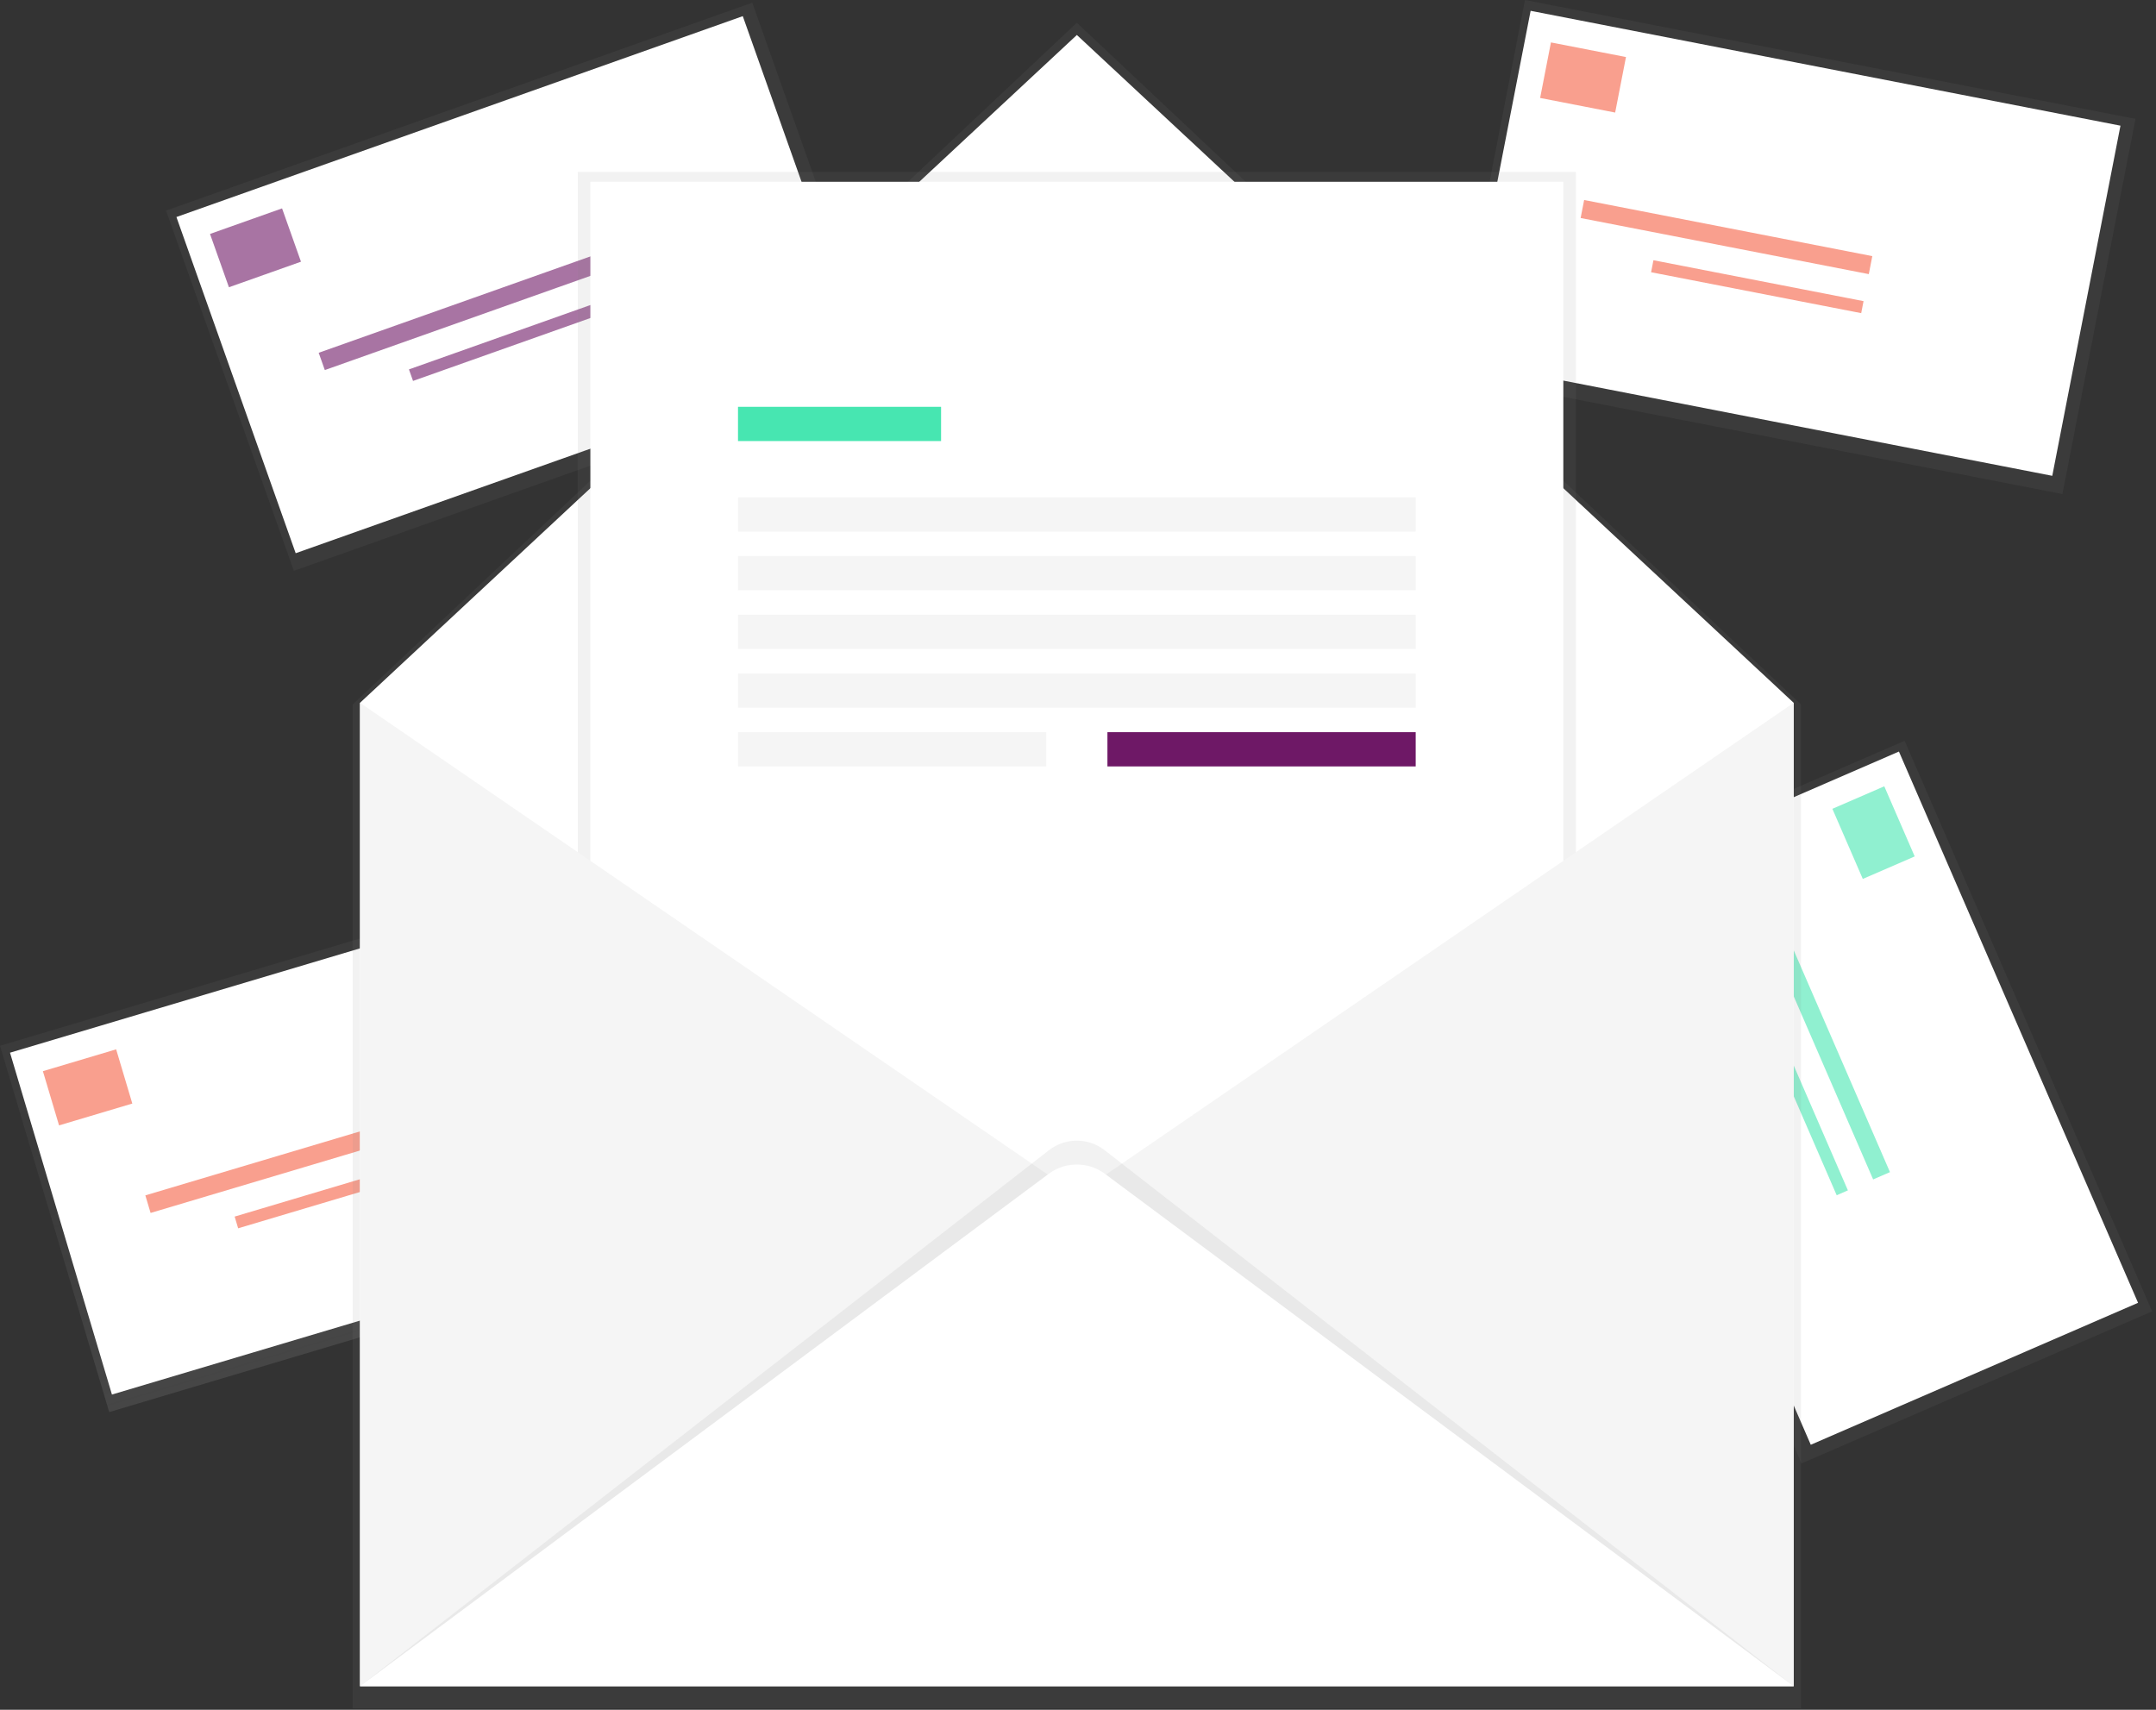 <svg width="464" height="368" fill="none" xmlns="http://www.w3.org/2000/svg"><rect width="100%" height="100%" fill="#333333" stroke="none"/><path d="M128.285 186.841L0 225.084l23.503 78.839 128.285-38.244-23.503-78.838z" fill="url(#paint0_linear)"/><path d="M126.093 189.624L2.156 226.571l21.935 73.578 123.936-36.947-21.934-73.578z" fill="#fff"/><path opacity=".6" d="M12.709 242.218l15.766-4.7-3.478-11.669L9.23 230.55l3.479 11.668zm19.7 18.846l60.548-18.051-1.127-3.782-60.549 18.05 1.128 3.783zm18.844 3.305l44.15-13.161-.753-2.524-44.15 13.162.753 2.523z" fill="#F55F44"/><path d="M328.192 0l-15.725 80.75 131.395 25.589 15.726-80.75L328.192 0z" fill="url(#paint1_linear)"/><path d="M329.411 2.326L314.735 77.69l126.942 24.72 14.676-75.362-126.942-24.72z" fill="#fff"/><path opacity=".6" d="M331.456 21.082l16.149 3.145 2.327-11.951-16.149-3.145-2.327 11.951zm8.717 25.839L402.19 59l.754-3.875-62.016-12.077-.755 3.874zm15.163 11.672l45.221 8.806.503-2.584-45.22-8.806-.504 2.584z" fill="#F55F44"/><path d="M409.904 159.438l-75.473 32.738 53.271 122.808 75.473-32.739-53.271-122.807z" fill="url(#paint2_linear)"/><path d="M408.672 161.758l-70.437 30.554 51.466 118.645 70.436-30.553-51.465-118.646z" fill="#fff"/><path opacity=".6" d="M394.353 174.081l6.547 15.093 11.17-4.845-6.547-15.094-11.17 4.846zm-16.37 21.805l25.143 57.964 3.621-1.571-25.143-57.964-3.621 1.571zm-1.038 19.101l18.334 42.264 2.415-1.047-18.333-42.265-2.416 1.048z" fill="#47E6B1"/><path d="M161.898.575L35.736 45.325l27.502 77.535L189.4 78.11 161.898.574z" fill="url(#paint3_linear)"/><path d="M159.855 3.476L37.969 46.709l25.667 72.361 121.886-43.234-25.667-72.36z" fill="#fff"/><path opacity=".6" d="M49.268 61.826l15.506-5.5-4.07-11.476-15.506 5.5 4.07 11.476zm20.637 17.823l59.547-21.122-1.319-3.72L68.586 75.93l1.32 3.72zm18.987 2.338l43.419-15.401-.88-2.482-43.42 15.402.88 2.481z" fill="#6E1866"/><path d="M231.755 4.897L75.901 151.618v216.051h311.702V151.618L231.755 4.897z" fill="url(#paint4_linear)"/><path d="M386.023 362.929H77.481V151.266L231.755 7.53l154.268 143.736v211.663z" fill="#fff"/><path d="M339.161 37.014H124.343v252.728h214.818V37.014z" fill="url(#paint5_linear)"/><path d="M336.448 39.12H127.056v250.622h209.392V39.121z" fill="#fff"/><path d="M77.48 151.266l154.275 105.832L77.481 362.929V151.266zm308.543 0L231.755 257.098l154.268 105.831V151.266z" fill="#F5F5F5"/><path d="M77.48 362.924l148.216-115.316a9.782 9.782 0 0 1 12.101 0l148.226 115.316H77.481z" fill="url(#paint6_linear)"/><path d="M77.48 362.924l148.216-110.278a10.139 10.139 0 0 1 12.101 0l148.226 110.278H77.481z" fill="#fff"/><path d="M202.531 87.558h-43.703v7.372h43.703v-7.372z" fill="#47E6B1"/><path d="M304.676 107.042H158.828v7.372h145.848v-7.372zm0 12.633H158.828v7.373h145.848v-7.373zm0 12.639H158.828v7.372h145.848v-7.372zm0 12.633H158.828v7.372h145.848v-7.372zm-79.507 12.638h-66.341v7.373h66.341v-7.373z" fill="#F5F5F5"/><path d="M304.676 157.585h-66.342v7.373h66.342v-7.373z" fill="#6E1866"/><defs><linearGradient id="paint0_linear" x1="87.645" y1="284.801" x2="64.142" y2="205.962" gradientUnits="userSpaceOnUse"><stop stop-color="gray" stop-opacity=".25"/><stop offset=".54" stop-color="gray" stop-opacity=".12"/><stop offset="1" stop-color="gray" stop-opacity=".1"/></linearGradient><linearGradient id="paint1_linear" x1="9988.91" y1="23433.3" x2="13946.4" y2="3111.61" gradientUnits="userSpaceOnUse"><stop stop-color="gray" stop-opacity=".25"/><stop offset=".54" stop-color="gray" stop-opacity=".12"/><stop offset="1" stop-color="gray" stop-opacity=".1"/></linearGradient><linearGradient id="paint2_linear" x1="-47820.7" y1="42611.3" x2="-28827.3" y2="34372.4" gradientUnits="userSpaceOnUse"><stop stop-color="gray" stop-opacity=".25"/><stop offset=".54" stop-color="gray" stop-opacity=".12"/><stop offset="1" stop-color="gray" stop-opacity=".1"/></linearGradient><linearGradient id="paint3_linear" x1="-1333.52" y1="20313.7" x2="-5586.98" y2="8322.22" gradientUnits="userSpaceOnUse"><stop stop-color="gray" stop-opacity=".25"/><stop offset=".54" stop-color="gray" stop-opacity=".12"/><stop offset="1" stop-color="gray" stop-opacity=".1"/></linearGradient><linearGradient id="paint4_linear" x1="135872" y1="250757" x2="135872" y2="3346.02" gradientUnits="userSpaceOnUse"><stop stop-color="gray" stop-opacity=".25"/><stop offset=".54" stop-color="gray" stop-opacity=".12"/><stop offset="1" stop-color="gray" stop-opacity=".1"/></linearGradient><linearGradient id="paint5_linear" x1="93711.7" y1="137700" x2="93711.7" y2="17624.3" gradientUnits="userSpaceOnUse"><stop stop-color="gray" stop-opacity=".25"/><stop offset=".54" stop-color="gray" stop-opacity=".12"/><stop offset="1" stop-color="gray" stop-opacity=".1"/></linearGradient><linearGradient id="paint6_linear" x1="185295" y1="92612" x2="185295" y2="66695.8" gradientUnits="userSpaceOnUse"><stop stop-color="gray" stop-opacity=".25"/><stop offset=".54" stop-color="gray" stop-opacity=".12"/><stop offset="1" stop-color="gray" stop-opacity=".1"/></linearGradient></defs></svg>